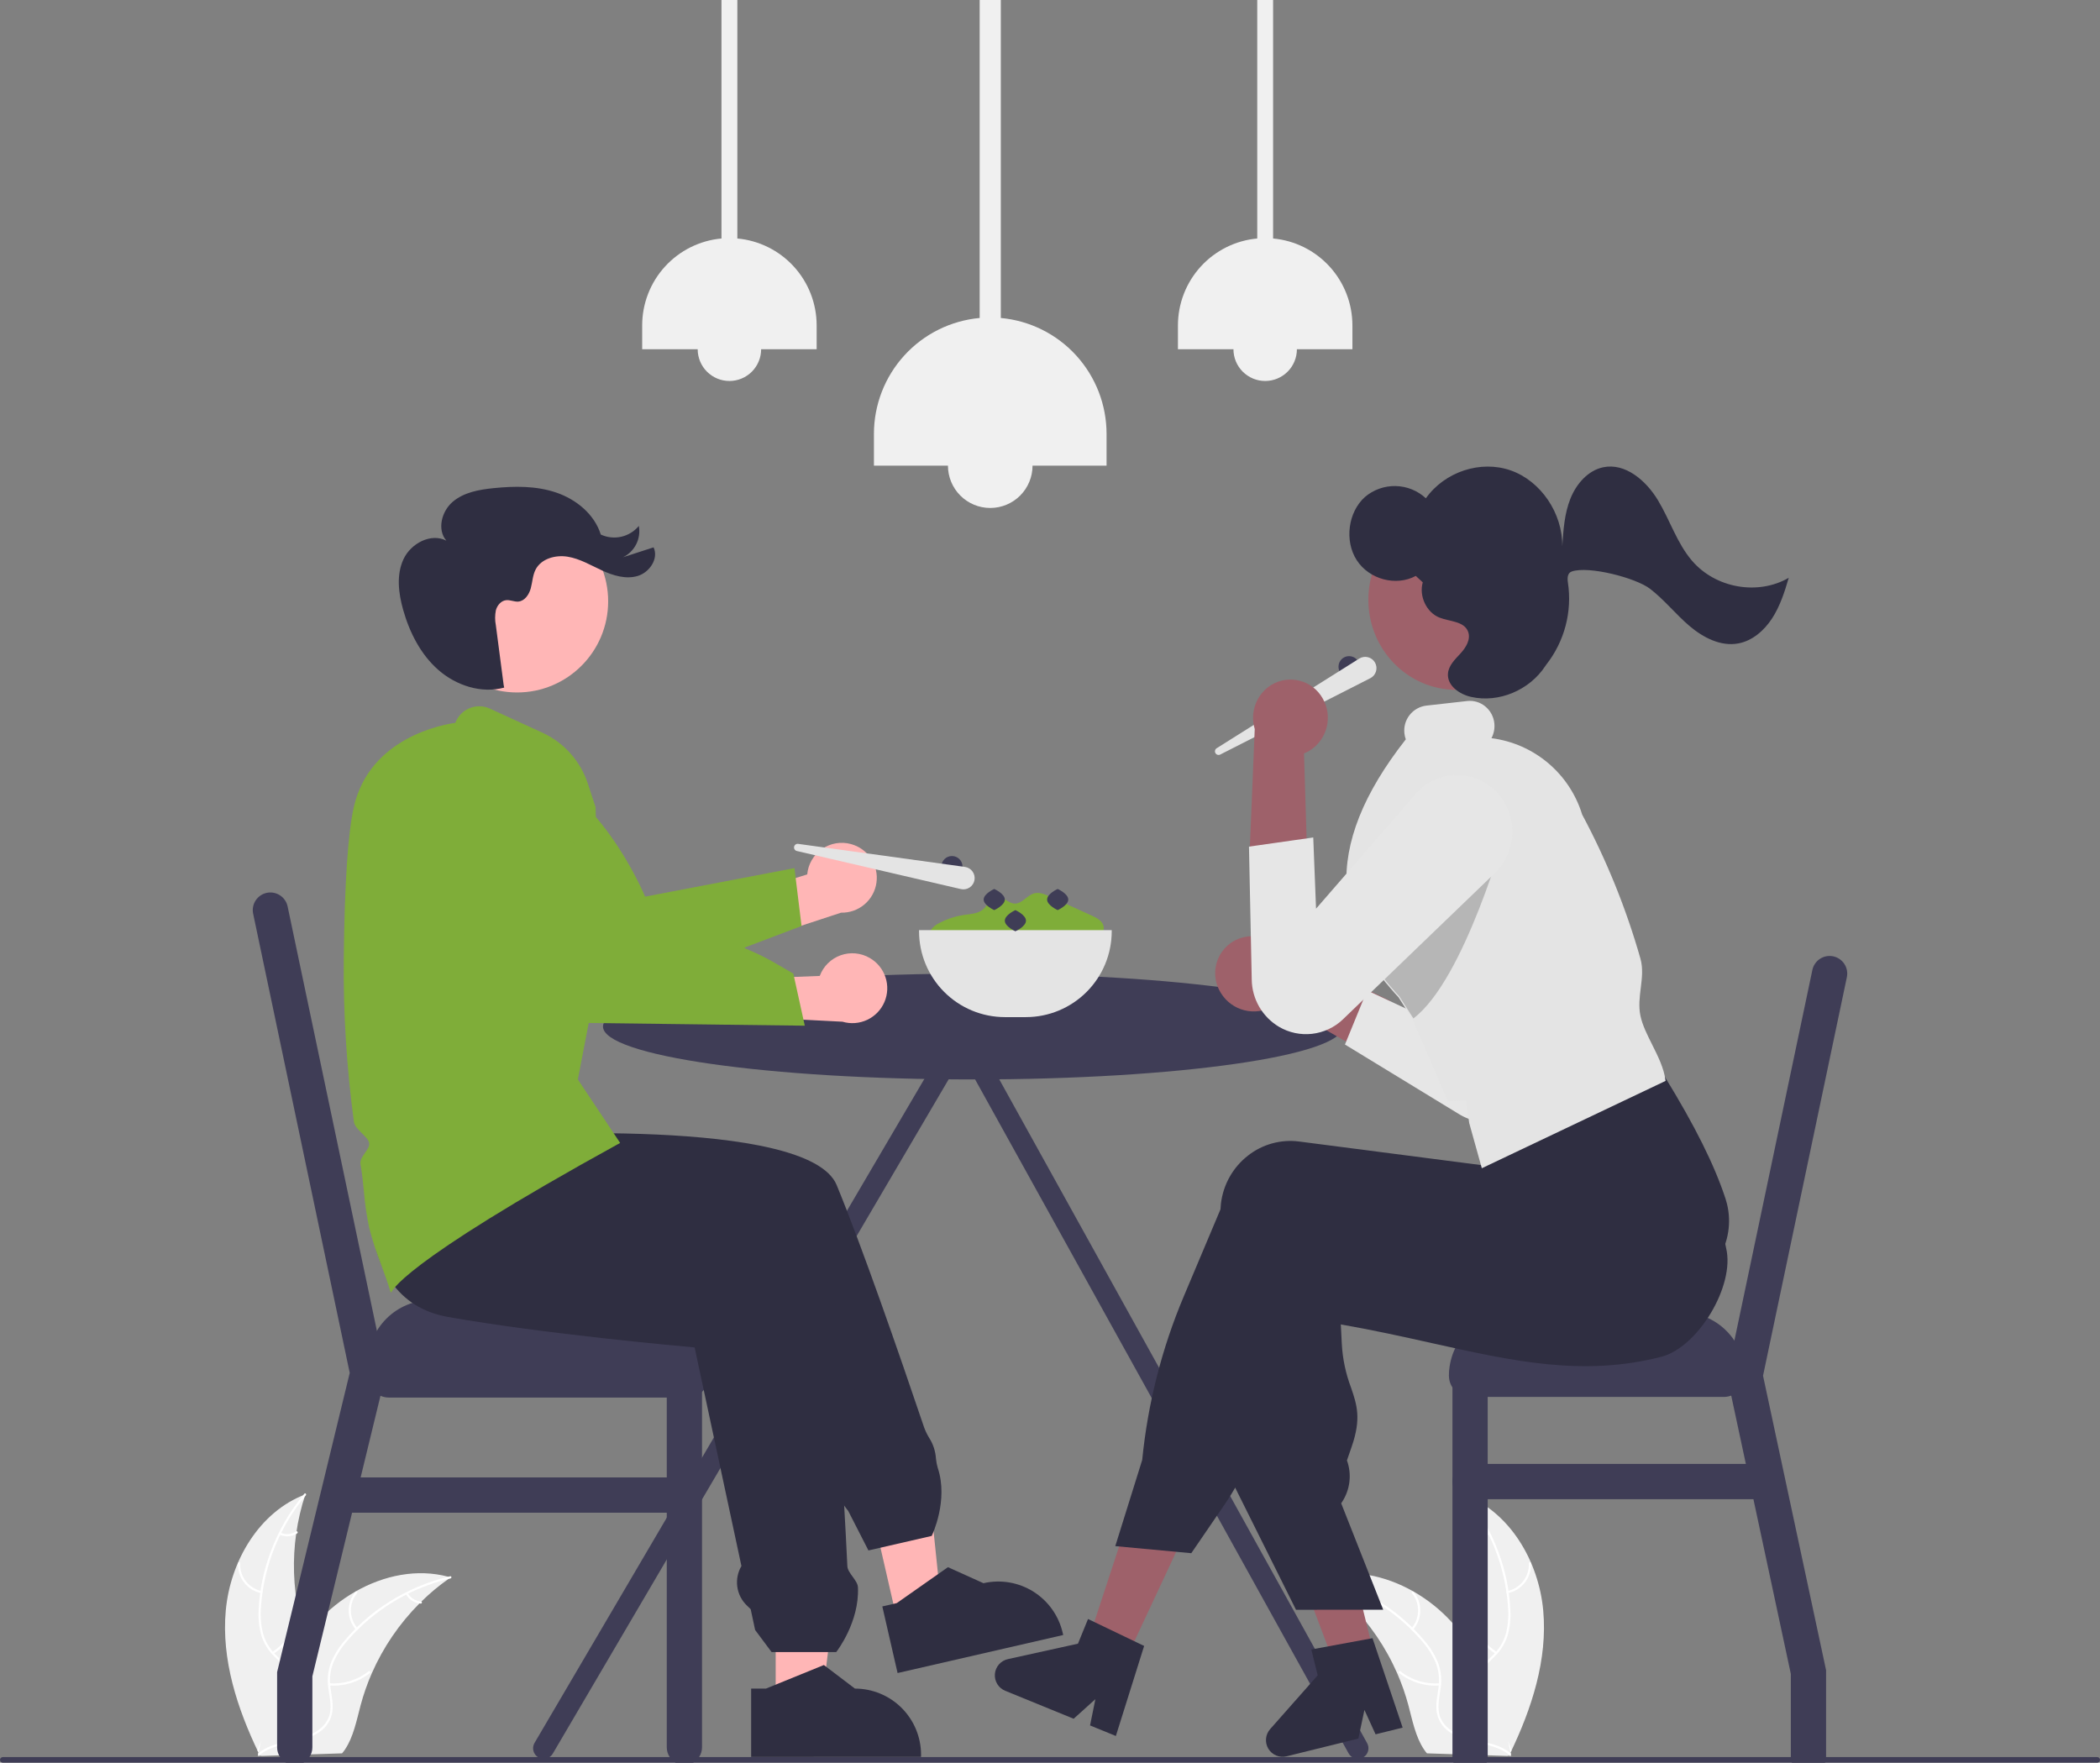 <svg width="654" height="549" viewBox="0 0 654 549" fill="none" xmlns="http://www.w3.org/2000/svg">
<rect x="0" y="0" width="654" height="549" fill="#808080" stroke="none"/>
<g clip-path="url(#clip0_19_76)">
<path d="M425.734 542.861L303.221 321.778C303.186 321.237 303.019 320.712 302.734 320.252C302.448 319.791 302.054 319.407 301.586 319.135C301.048 318.827 300.434 318.679 299.816 318.707C299.796 318.706 299.776 318.707 299.756 318.706C299.736 318.707 299.716 318.706 299.696 318.707C298.858 318.668 298.037 318.955 297.405 319.507C296.774 320.06 296.38 320.835 296.306 321.672L166.46 542.861C166.243 543.236 166.103 543.65 166.046 544.079C165.989 544.508 166.018 544.945 166.13 545.363C166.242 545.781 166.435 546.173 166.698 546.517C166.961 546.86 167.29 547.149 167.664 547.365C168.039 547.582 168.452 547.722 168.881 547.779C169.31 547.835 169.746 547.806 170.164 547.694C170.582 547.582 170.973 547.389 171.316 547.125C171.66 546.861 171.947 546.532 172.164 546.157L299.668 328.957L420.03 546.157C420.247 546.532 420.534 546.861 420.877 547.125C421.221 547.389 421.612 547.582 422.03 547.694C422.448 547.806 422.884 547.835 423.313 547.779C423.742 547.722 424.155 547.582 424.53 547.365C424.904 547.149 425.233 546.86 425.496 546.517C425.759 546.173 425.952 545.781 426.064 545.363C426.176 544.945 426.204 544.508 426.148 544.079C426.091 543.65 425.951 543.236 425.734 542.861Z" fill="#3F3D56"/>
<path d="M279.455 504.929L293.303 501.749L287.638 446.776L267.2 451.469L279.455 504.929Z" fill="#FFB6B6"/>
<path d="M290.162 478.372L270.455 482.897L264.153 470.572L263.797 470.135C261.001 466.701 259.45 462.421 259.395 457.992L243.015 414.625L241.676 413.988C240.64 413.495 239.721 412.786 238.98 411.909C238.239 411.032 237.694 410.007 237.381 408.902C237.068 407.797 236.993 406.638 237.163 405.503C237.333 404.367 237.743 403.28 238.366 402.316L236.632 397.725L187.702 397.815L187.653 397.801L127.568 380.932L133.876 343.29L150.778 353.931C156.348 353.569 251.753 347.706 260.567 369.106C268.415 388.163 279.725 420.721 287.831 444.677C288.236 445.753 288.738 446.789 289.332 447.772C290.593 449.716 291.333 451.952 291.481 454.265C291.577 455.271 291.769 456.266 292.054 457.236C295.423 467.316 290.29 478.106 290.238 478.215L290.162 478.372Z" fill="#2F2E41"/>
<path d="M274.777 500.333L279.279 499.299L295.217 488.108L306.278 493.099L306.28 493.098C311.604 491.876 317.195 492.821 321.823 495.725C326.452 498.628 329.738 503.253 330.96 508.582L331.11 509.235L279.533 521.079L274.777 500.333Z" fill="#2F2E41"/>
<path d="M70.316 501.567C71.724 486.229 80.7 470.872 95.098 465.433C89.861 481.342 90.416 498.592 96.664 514.131C99.095 520.116 102.422 526.518 100.514 532.689C99.326 536.529 96.217 539.538 92.695 541.469C89.174 543.401 85.228 544.395 81.332 545.37L80.581 546.034C73.9 532.158 68.908 516.906 70.316 501.567Z" fill="#F0F0F0"/>
<path d="M95.251 465.717C87.079 475.496 82.193 487.605 81.288 500.322C81.044 503.056 81.233 505.812 81.847 508.487C82.529 511.074 83.891 513.431 85.791 515.313C87.527 517.103 89.51 518.733 90.782 520.915C91.416 522.041 91.805 523.289 91.923 524.576C92.042 525.864 91.887 527.162 91.469 528.385C90.507 531.461 88.499 534.007 86.448 536.429C84.171 539.117 81.764 541.874 80.871 545.37C80.763 545.794 80.113 545.601 80.221 545.178C81.773 539.095 87.509 535.484 90.122 529.966C91.341 527.392 91.793 524.434 90.488 521.799C89.346 519.495 87.303 517.813 85.529 516.015C83.649 514.206 82.239 511.964 81.424 509.485C80.676 506.849 80.382 504.106 80.554 501.371C80.842 495.209 82.097 489.131 84.272 483.359C86.718 476.757 90.274 470.623 94.786 465.222C95.066 464.888 95.529 465.385 95.251 465.717Z" fill="white"/>
<path d="M81.339 496.21C79.228 495.768 77.342 494.59 76.019 492.885C74.696 491.18 74.021 489.06 74.115 486.904C74.12 486.816 74.159 486.733 74.223 486.673C74.287 486.613 74.372 486.58 74.46 486.582C74.548 486.584 74.632 486.619 74.694 486.682C74.757 486.744 74.792 486.828 74.794 486.916C74.702 488.924 75.331 490.899 76.566 492.483C77.802 494.068 79.562 495.159 81.531 495.559C81.958 495.646 81.764 496.297 81.339 496.21Z" fill="white"/>
<path d="M84.791 514.521C88.502 512.138 91.179 508.443 92.289 504.172C92.399 503.749 93.049 503.942 92.94 504.364C91.776 508.806 88.983 512.646 85.115 515.117C84.747 515.352 84.424 514.755 84.791 514.521Z" fill="white"/>
<path d="M87.368 477.38C88.149 477.721 89.002 477.863 89.852 477.792C90.701 477.722 91.52 477.441 92.234 476.975C92.6 476.736 92.922 477.333 92.559 477.572C91.767 478.082 90.863 478.391 89.924 478.471C88.986 478.551 88.042 478.4 87.176 478.031C87.091 478.003 87.02 477.944 86.978 477.866C86.935 477.787 86.924 477.696 86.946 477.609C86.972 477.523 87.031 477.451 87.11 477.408C87.189 477.365 87.281 477.355 87.368 477.38Z" fill="white"/>
<path d="M140.345 491.293C140.121 491.45 139.897 491.606 139.673 491.768C136.672 493.884 133.848 496.241 131.228 498.815C131.022 499.011 130.817 499.212 130.617 499.414C124.372 505.683 119.344 513.058 115.788 521.164C114.377 524.391 113.212 527.72 112.305 531.124C111.053 535.825 110.068 541.021 107.416 544.919C107.143 545.328 106.846 545.721 106.525 546.094L81.448 546.9C81.39 546.873 81.332 546.852 81.274 546.825L80.274 546.903C80.309 546.725 80.349 546.54 80.383 546.361C80.403 546.257 80.428 546.153 80.448 546.049C80.462 545.98 80.477 545.911 80.487 545.848C80.492 545.824 80.497 545.801 80.502 545.784C80.511 545.721 80.527 545.663 80.536 545.605C80.755 544.572 80.982 543.539 81.216 542.505C81.216 542.499 81.216 542.499 81.221 542.493C82.929 534.6 85.567 526.937 89.079 519.666C89.187 519.451 89.294 519.229 89.414 519.014C91.045 515.792 92.936 512.71 95.069 509.797C96.242 508.206 97.494 506.675 98.822 505.211C102.259 501.434 106.269 498.221 110.704 495.692C119.546 490.649 129.9 488.493 139.606 491.088C139.854 491.154 140.097 491.221 140.345 491.293Z" fill="#F0F0F0"/>
<path d="M140.299 491.614C127.891 494.498 116.707 501.221 108.334 510.829C106.495 512.866 104.988 515.18 103.869 517.686C102.857 520.162 102.527 522.865 102.912 525.512C103.221 527.988 103.824 530.485 103.527 532.993C103.356 534.274 102.916 535.505 102.236 536.604C101.556 537.704 100.652 538.647 99.582 539.372C96.964 541.248 93.829 542.071 90.735 542.768C87.299 543.543 83.719 544.293 80.903 546.547C80.562 546.82 80.159 546.274 80.5 546.002C85.398 542.08 92.15 542.653 97.555 539.822C100.078 538.501 102.218 536.412 102.76 533.522C103.235 530.995 102.615 528.419 102.28 525.915C101.867 523.338 102.09 520.699 102.931 518.228C103.919 515.673 105.335 513.305 107.116 511.225C111.054 506.479 115.712 502.382 120.92 499.084C126.844 495.287 133.373 492.532 140.225 490.939C140.649 490.84 140.72 491.516 140.299 491.614Z" fill="white"/>
<path d="M110.848 507.577C109.428 505.952 108.631 503.875 108.6 501.716C108.569 499.558 109.306 497.459 110.678 495.794C110.957 495.458 111.492 495.876 111.213 496.212C109.932 497.76 109.246 499.716 109.279 501.726C109.312 503.735 110.062 505.667 111.393 507.172C111.682 507.5 111.135 507.902 110.848 507.577Z" fill="white"/>
<path d="M102.59 524.278C106.986 524.611 111.346 523.274 114.801 520.533C115.144 520.261 115.547 520.807 115.205 521.079C111.605 523.924 107.064 525.306 102.49 524.949C102.054 524.915 102.156 524.243 102.59 524.278Z" fill="white"/>
<path d="M126.988 496.175C127.407 496.918 128.003 497.546 128.724 498.002C129.445 498.457 130.267 498.726 131.118 498.785C131.554 498.814 131.451 499.485 131.018 499.457C130.079 499.387 129.171 499.089 128.373 498.587C127.576 498.086 126.913 497.396 126.444 496.579C126.393 496.506 126.372 496.416 126.385 496.328C126.398 496.24 126.444 496.16 126.514 496.105C126.586 496.052 126.677 496.029 126.766 496.042C126.855 496.056 126.935 496.103 126.988 496.175Z" fill="white"/>
<path d="M480.602 501.567C479.195 486.229 470.218 470.872 455.82 465.433C461.057 481.342 460.502 498.592 454.254 514.131C451.823 520.116 448.496 526.518 450.404 532.689C451.592 536.529 454.701 539.538 458.223 541.469C461.744 543.401 465.69 544.395 469.586 545.37L470.337 546.034C477.018 532.158 482.01 516.906 480.602 501.567Z" fill="#F0F0F0"/>
<path d="M455.667 465.717C463.839 475.496 468.725 487.605 469.63 500.322C469.873 503.056 469.685 505.812 469.071 508.487C468.389 511.074 467.027 513.431 465.127 515.313C463.391 517.103 461.408 518.733 460.136 520.915C459.502 522.041 459.113 523.289 458.995 524.576C458.876 525.864 459.031 527.162 459.449 528.385C460.411 531.461 462.419 534.007 464.47 536.429C466.747 539.117 469.154 541.874 470.047 545.37C470.155 545.794 470.805 545.601 470.697 545.178C469.145 539.095 463.409 535.484 460.796 529.966C459.577 527.392 459.125 524.434 460.43 521.799C461.572 519.495 463.615 517.813 465.389 516.015C467.269 514.206 468.679 511.964 469.494 509.485C470.242 506.849 470.536 504.106 470.364 501.371C470.076 495.209 468.821 489.131 466.646 483.359C464.2 476.757 460.644 470.623 456.132 465.222C455.852 464.888 455.389 465.385 455.667 465.717Z" fill="white"/>
<path d="M469.579 496.21C471.69 495.768 473.576 494.59 474.899 492.885C476.222 491.18 476.897 489.06 476.803 486.904C476.798 486.816 476.76 486.733 476.695 486.673C476.631 486.613 476.546 486.58 476.458 486.582C476.37 486.584 476.286 486.619 476.224 486.682C476.162 486.744 476.126 486.828 476.124 486.916C476.216 488.924 475.587 490.899 474.352 492.483C473.116 494.068 471.356 495.159 469.387 495.559C468.96 495.646 469.154 496.297 469.579 496.21Z" fill="white"/>
<path d="M466.127 514.521C462.416 512.138 459.739 508.443 458.629 504.172C458.519 503.749 457.869 503.942 457.978 504.364C459.142 508.806 461.936 512.646 465.803 515.117C466.171 515.352 466.494 514.755 466.127 514.521Z" fill="white"/>
<path d="M463.55 477.38C462.769 477.721 461.916 477.863 461.066 477.792C460.217 477.722 459.398 477.441 458.684 476.975C458.318 476.736 457.996 477.333 458.359 477.572C459.151 478.082 460.055 478.391 460.994 478.471C461.932 478.551 462.876 478.4 463.742 478.031C463.827 478.003 463.898 477.944 463.94 477.866C463.983 477.787 463.994 477.696 463.972 477.609C463.946 477.523 463.887 477.451 463.808 477.408C463.729 477.365 463.637 477.355 463.55 477.38Z" fill="white"/>
<path d="M410.573 491.293C410.797 491.45 411.021 491.606 411.245 491.768C414.246 493.884 417.07 496.241 419.69 498.815C419.896 499.011 420.101 499.212 420.301 499.414C426.546 505.683 431.574 513.058 435.13 521.164C436.541 524.391 437.706 527.72 438.613 531.124C439.865 535.825 440.85 541.021 443.502 544.919C443.775 545.328 444.072 545.721 444.393 546.094L469.47 546.9C469.528 546.873 469.586 546.852 469.644 546.825L470.644 546.903C470.609 546.725 470.569 546.54 470.535 546.361C470.515 546.257 470.49 546.153 470.471 546.049C470.456 545.98 470.441 545.911 470.431 545.848C470.426 545.824 470.421 545.801 470.416 545.784C470.407 545.721 470.391 545.663 470.382 545.605C470.163 544.572 469.936 543.539 469.702 542.505C469.702 542.499 469.702 542.499 469.697 542.493C467.989 534.6 465.351 526.938 461.839 519.666C461.731 519.451 461.624 519.229 461.504 519.014C459.873 515.792 457.982 512.71 455.849 509.797C454.676 508.206 453.424 506.675 452.096 505.211C448.659 501.434 444.649 498.221 440.214 495.692C431.372 490.649 421.018 488.493 411.312 491.088C411.064 491.154 410.821 491.221 410.573 491.293Z" fill="#F0F0F0"/>
<path d="M410.619 491.614C423.027 494.498 434.211 501.221 442.584 510.829C444.423 512.866 445.93 515.18 447.049 517.686C448.061 520.162 448.391 522.865 448.006 525.512C447.697 527.988 447.094 530.485 447.391 532.993C447.562 534.274 448.002 535.505 448.682 536.604C449.362 537.704 450.266 538.647 451.336 539.372C453.954 541.248 457.089 542.07 460.183 542.768C463.618 543.543 467.199 544.293 470.015 546.547C470.356 546.82 470.759 546.274 470.418 546.002C465.52 542.08 458.768 542.653 453.363 539.822C450.84 538.501 448.7 536.412 448.158 533.522C447.683 530.995 448.303 528.419 448.638 525.915C449.051 523.338 448.828 520.699 447.987 518.228C446.999 515.673 445.583 513.305 443.802 511.225C439.864 506.479 435.206 502.382 429.998 499.084C424.074 495.287 417.545 492.532 410.693 490.939C410.269 490.84 410.198 491.516 410.619 491.614Z" fill="white"/>
<path d="M440.07 507.577C441.49 505.952 442.287 503.875 442.318 501.716C442.349 499.558 441.612 497.459 440.24 495.794C439.961 495.458 439.426 495.876 439.705 496.212C440.986 497.76 441.672 499.716 441.639 501.726C441.606 503.735 440.856 505.667 439.525 507.172C439.236 507.5 439.783 507.902 440.07 507.577Z" fill="white"/>
<path d="M448.328 524.278C443.932 524.611 439.572 523.274 436.117 520.533C435.774 520.261 435.371 520.807 435.713 521.079C439.313 523.924 443.854 525.306 448.428 524.949C448.864 524.915 448.762 524.243 448.328 524.278Z" fill="white"/>
<path d="M423.93 496.175C423.511 496.918 422.915 497.546 422.194 498.002C421.473 498.457 420.651 498.726 419.8 498.785C419.364 498.814 419.467 499.485 419.9 499.457C420.839 499.387 421.747 499.089 422.545 498.587C423.342 498.086 424.005 497.396 424.475 496.579C424.525 496.506 424.546 496.416 424.533 496.328C424.52 496.24 424.474 496.16 424.404 496.105C424.332 496.052 424.241 496.029 424.152 496.042C424.064 496.056 423.983 496.103 423.93 496.175Z" fill="white"/>
<path d="M654 548.128C653.999 548.359 653.908 548.581 653.744 548.744C653.581 548.907 653.36 548.999 653.129 549H0.871C0.64 549 0.419 548.908 0.255 548.745C0.092 548.581 0 548.36 0 548.128C0 547.897 0.092 547.676 0.255 547.512C0.419 547.349 0.64 547.257 0.871 547.257H653.129C653.36 547.257 653.581 547.349 653.744 547.513C653.908 547.676 653.999 547.897 654 548.128Z" fill="#3F3D56"/>
<path d="M420.138 210.948C421.957 210.948 423.431 209.473 423.431 207.652C423.431 205.832 421.957 204.356 420.138 204.356C418.319 204.356 416.845 205.832 416.845 207.652C416.845 209.473 418.319 210.948 420.138 210.948Z" fill="#3F3D56"/>
<path d="M378.902 233.041L423.298 205.124C423.7 204.871 424.148 204.702 424.617 204.628C425.085 204.554 425.564 204.576 426.024 204.692C426.484 204.808 426.915 205.016 427.293 205.304C427.67 205.591 427.985 205.953 428.219 206.366C428.453 206.779 428.601 207.235 428.653 207.707C428.706 208.179 428.663 208.656 428.526 209.111C428.389 209.565 428.162 209.987 427.858 210.352C427.553 210.716 427.178 211.014 426.756 211.23L380.016 235.009C379.757 235.141 379.456 235.168 379.177 235.084C378.899 235 378.663 234.811 378.519 234.558C378.376 234.304 378.336 234.005 378.407 233.723C378.478 233.44 378.655 233.196 378.902 233.041Z" fill="#E4E4E4"/>
<path d="M289.833 293.153C289.484 292.633 289.301 292.018 289.31 291.391C289.319 290.764 289.519 290.155 289.884 289.644C290.635 288.638 291.636 287.844 292.786 287.341C295.162 286.131 297.721 285.321 300.36 284.945C302.365 284.661 304.554 284.57 306.11 283.271C307.655 281.981 308.516 279.57 310.519 279.368C312.454 279.174 313.942 281.294 315.883 281.426C318.276 281.588 319.842 278.786 322.171 278.211C323.729 277.826 325.331 278.505 326.793 279.169L335.565 283.152L340.062 285.194C341.632 285.907 343.403 286.867 343.7 288.568C344.107 290.904 341.511 292.553 339.291 293.382C323.44 299.237 306.022 299.24 290.169 293.388" fill="#7FAD39"/>
<path d="M303.049 336.199C366.705 336.199 418.309 328.82 418.309 319.718C418.309 310.616 366.705 303.238 303.049 303.238C239.393 303.238 187.79 310.616 187.79 319.718C187.79 328.82 239.393 336.199 303.049 336.199Z" fill="#3F3D56"/>
<path d="M536.861 421.896H457.826C454.188 421.896 451.24 424.848 451.24 428.488C451.24 432.129 454.188 435.081 457.826 435.081H536.861C540.498 435.081 543.447 432.129 543.447 428.488C543.447 424.848 540.498 421.896 536.861 421.896Z" fill="#3F3D56"/>
<path d="M575.164 304.366L549.06 428.481L555.859 460.248L568.694 520.2V547.147C568.696 547.184 568.693 547.22 568.687 547.257C568.683 547.852 568.574 548.442 568.365 549H558.047C557.838 548.442 557.729 547.852 557.725 547.257C557.719 547.22 557.716 547.184 557.717 547.147V521.357L546.067 466.943L543.711 455.956L539.151 434.663L537.834 428.496V428.489L539.137 422.307L540.139 417.538L564.421 302.11C564.568 301.403 564.853 300.733 565.26 300.137C565.666 299.54 566.186 299.03 566.79 298.635C567.393 298.24 568.069 297.968 568.778 297.835C569.486 297.701 570.214 297.708 570.92 297.857C571.626 298.005 572.296 298.291 572.891 298.698C573.486 299.106 573.996 299.627 574.39 300.231C574.784 300.836 575.055 301.512 575.188 302.221C575.321 302.931 575.312 303.66 575.164 304.366Z" fill="#3F3D56"/>
<path d="M463.314 428.488V547.147C463.316 547.184 463.313 547.22 463.307 547.257C463.303 547.852 463.194 548.442 462.985 549H452.667C452.458 548.442 452.349 547.852 452.345 547.257C452.339 547.22 452.336 547.184 452.337 547.147V428.488C452.337 427.032 452.916 425.634 453.945 424.604C454.974 423.574 456.37 422.995 457.826 422.995C459.282 422.995 460.678 423.574 461.707 424.604C462.736 425.634 463.314 427.032 463.314 428.488Z" fill="#3F3D56"/>
<path d="M470.998 408.712H523.688C528.929 408.712 533.955 410.796 537.66 414.504C541.365 418.213 543.447 423.243 543.447 428.488H451.24C451.24 423.243 453.321 418.213 457.027 414.504C460.732 410.796 465.758 408.712 470.998 408.712Z" fill="#3F3D56"/>
<path d="M550.033 466.943H457.826C456.37 466.943 454.974 466.364 453.945 465.334C452.916 464.303 452.337 462.906 452.337 461.449C452.337 459.992 452.916 458.595 453.945 457.565C454.974 456.535 456.37 455.956 457.826 455.956H550.033C551.489 455.956 552.885 456.535 553.914 457.565C554.944 458.595 555.522 459.992 555.522 461.449C555.522 462.906 554.944 464.303 553.914 465.334C552.885 466.364 551.489 466.943 550.033 466.943Z" fill="#3F3D56"/>
<path d="M121.129 435.28H214.135C217.772 435.28 220.721 432.329 220.721 428.688V426.691C220.721 423.05 217.772 420.099 214.135 420.099H121.129C117.491 420.099 114.543 423.05 114.543 426.691V428.688C114.543 432.329 117.491 435.28 121.129 435.28Z" fill="#3F3D56"/>
<path d="M120.171 427.778L118.488 434.722L112.311 460.153L109.648 471.14L97.28 522.104V544.217C97.283 545.3 96.962 546.359 96.358 547.257C95.883 547.983 95.237 548.582 94.477 549H89.106C88.346 548.582 87.7 547.983 87.225 547.257C86.621 546.359 86.3 545.3 86.303 544.217V520.786L100.046 464.167L108.916 427.602L78.839 284.59C78.69 283.884 78.681 283.155 78.814 282.446C78.947 281.737 79.217 281.061 79.611 280.457C80.005 279.853 80.514 279.332 81.109 278.925C81.704 278.517 82.373 278.232 83.078 278.083C83.784 277.935 84.511 277.927 85.22 278.061C85.928 278.194 86.603 278.466 87.206 278.861C87.81 279.256 88.329 279.766 88.736 280.361C89.142 280.957 89.427 281.627 89.574 282.334L117.376 414.491L118.656 420.585L120.149 427.69L120.171 427.778Z" fill="#3F3D56"/>
<path d="M218.628 427.69V544.217C218.631 545.3 218.31 546.359 217.706 547.257C217.231 547.983 216.585 548.582 215.825 549H210.446C209.69 548.579 209.047 547.981 208.573 547.257C207.969 546.359 207.648 545.3 207.651 544.217V427.69C207.651 426.233 208.229 424.836 209.259 423.806C210.288 422.775 211.684 422.197 213.14 422.197C214.595 422.197 215.991 422.775 217.021 423.806C218.05 424.836 218.628 426.233 218.628 427.69Z" fill="#3F3D56"/>
<path d="M220.721 427.689H114.543V424.693C114.543 422.096 115.054 419.524 116.047 417.125C117.04 414.726 118.495 412.545 120.33 410.709C122.165 408.873 124.343 407.416 126.74 406.422C129.137 405.428 131.707 404.917 134.301 404.917H200.962C206.203 404.917 211.228 407 214.934 410.709C218.639 414.418 220.721 419.448 220.721 424.693V427.689Z" fill="#3F3D56"/>
<path d="M213.137 471.137H106.958C105.503 471.137 104.107 470.559 103.078 469.528C102.048 468.498 101.47 467.101 101.47 465.644C101.47 464.187 102.048 462.79 103.078 461.759C104.107 460.729 105.503 460.15 106.958 460.15H213.137C214.593 460.15 215.989 460.729 217.018 461.759C218.047 462.79 218.625 464.187 218.625 465.644C218.625 467.101 218.047 468.498 217.018 469.528C215.989 470.559 214.593 471.137 213.137 471.137Z" fill="#3F3D56"/>
<path d="M349.593 519.058L338.058 513.536L353.903 465.275L370.929 473.424L349.593 519.058Z" fill="#9E616A"/>
<path d="M427.771 514.686L415.367 517.75L397.395 470.252L415.703 465.73L427.771 514.686Z" fill="#9E616A"/>
<path d="M380.228 309.293C381.873 311.968 384.498 313.893 387.542 314.657C390.586 315.421 393.807 314.965 396.519 313.384C397.064 313.054 397.582 312.679 398.065 312.263L434.536 333.211L432.952 311.707L398.561 295.111C396.69 293.23 394.248 292.023 391.618 291.68C388.988 291.337 386.318 291.878 384.028 293.217C382.709 294.009 381.562 295.058 380.655 296.3C379.747 297.543 379.097 298.955 378.743 300.453C378.389 301.952 378.338 303.505 378.593 305.024C378.848 306.542 379.404 307.993 380.228 309.293Z" fill="#9E616A"/>
<path d="M418.856 325.323L425.303 329.255L454.256 346.926C456.158 348.117 458.275 348.922 460.488 349.293C462.7 349.664 464.964 349.595 467.15 349.09C469.336 348.585 471.401 347.654 473.227 346.35C475.053 345.046 476.604 343.394 477.792 341.489C479.936 337.954 480.694 333.749 479.921 329.687L467.053 265.339C466.578 262.813 465.563 260.419 464.078 258.322C462.593 256.224 460.674 254.472 458.45 253.186C456.227 251.899 453.752 251.108 451.195 250.867C448.638 250.626 446.059 250.941 443.635 251.789C439.56 253.222 436.184 256.156 434.193 259.992C432.202 263.829 431.746 268.28 432.919 272.441L446.375 318.108L425.749 308.483L418.856 325.323Z" fill="#E6E6E6"/>
<path d="M403.613 501.376L383.764 461.531L383.766 461.439L385.726 388.357C385.751 387.708 385.803 387.054 385.882 386.412C386.228 383.482 387.154 380.65 388.605 378.081C390.056 375.513 392.003 373.259 394.333 371.451C396.565 369.703 399.122 368.418 401.855 367.67C404.589 366.922 407.443 366.726 410.253 367.094L467.012 374.445L468.98 366.389L469.347 366.256L523.73 346.307L524.044 346.818C531.166 358.417 536.145 381.587 537.502 388.412L537.521 388.51C537.55 388.654 537.567 388.741 537.573 388.767C540.373 400.414 528.804 419.707 517.28 422.607C493.006 428.799 471.297 423.969 446.16 418.375C437.146 416.368 427.83 414.294 417.569 412.501L417.874 418.546C418.124 423.198 419.089 427.784 420.737 432.142C422.566 437.505 424.011 441.742 420.955 450.575L419.477 454.847C420.244 456.969 420.508 459.239 420.248 461.48C419.989 463.721 419.212 465.87 417.981 467.76L417.684 468.214L430.774 501.368L403.613 501.376Z" fill="#2F2E41"/>
<path d="M371 483.755L347.33 481.553L355.716 454.71C357.446 437.184 361.806 420.018 368.65 403.792L380.088 376.66C380.114 376.056 380.165 375.449 380.239 374.853C380.585 371.923 381.51 369.091 382.961 366.522C384.412 363.954 386.36 361.7 388.69 359.893C390.922 358.146 393.479 356.861 396.212 356.113C398.945 355.365 401.8 355.168 404.609 355.535L461.284 362.877L463.753 342.14L518.151 334.854L518.4 335.259C527.908 350.744 533.945 362.866 537.397 373.409C537.57 373.946 537.724 374.495 537.856 375.041C540.674 386.767 533.638 398.654 522.17 401.541C492.946 408.998 457.803 408.791 411.597 400.886L389.235 454.15C387.098 459.238 384.452 464.095 381.337 468.65L371 483.755Z" fill="#2F2E41"/>
<path d="M453.565 214.859C468.708 214.859 480.984 202.298 480.984 186.804C480.984 171.31 468.708 158.749 453.565 158.749C438.422 158.749 426.146 171.31 426.146 186.804C426.146 202.298 438.422 214.859 453.565 214.859Z" fill="#9E616A"/>
<path d="M461.482 363.856L457.548 349.749L456.581 342.791L450.926 342.98L439.828 317.341L435.518 310.58C434.639 309.654 433.843 308.763 433.129 307.908C428.638 302.827 425.037 297.023 422.477 290.741C420.684 286.228 419.631 281.454 419.359 276.604C418.555 262.279 424.588 247.123 437.805 230.273C437.588 229.676 437.444 229.056 437.375 228.425C437.138 226.378 437.719 224.321 438.991 222.7C440.262 221.08 442.122 220.027 444.164 219.772L456.912 218.339C457.903 218.227 458.907 218.313 459.865 218.592C460.822 218.872 461.715 219.339 462.491 219.967C463.3 220.617 463.973 221.421 464.469 222.334C464.965 223.246 465.275 224.248 465.38 225.282C465.551 226.88 465.236 228.493 464.478 229.91C470.976 230.736 477.098 233.42 482.11 237.641C487.121 241.862 490.81 247.44 492.733 253.707C500.361 267.959 506.441 282.989 510.868 298.538C511.741 301.584 511.352 304.722 510.976 307.756C510.629 310.559 510.27 313.458 510.874 316.347C511.488 319.286 512.965 322.233 514.529 325.354C516.32 328.928 518.172 332.624 518.672 336.392L518.708 336.656L461.482 363.856Z" fill="#E4E4E4"/>
<path opacity="0.2" d="M422.816 290.602C425.364 296.848 428.945 302.619 433.41 307.673C434.174 308.587 434.982 309.484 435.827 310.384L440.164 317.195C456.153 305.2 469.107 257.97 469.107 257.97L451.067 254.458L422.816 290.602Z" fill="black"/>
<path d="M411.895 217.48C413.474 220.196 413.933 223.421 413.173 226.47C412.413 229.52 410.494 232.151 407.824 233.806C407.276 234.134 406.702 234.416 406.108 234.649L407.385 276.717L389.183 265.249L390.761 227.058C389.987 224.517 390.075 221.79 391.011 219.304C391.948 216.818 393.68 214.712 395.938 213.315C397.254 212.519 398.715 211.994 400.236 211.773C401.758 211.551 403.308 211.637 404.795 212.025C406.283 212.414 407.677 213.096 408.897 214.033C410.116 214.97 411.135 216.142 411.895 217.48Z" fill="#9E616A"/>
<path d="M408.985 260.838L388.968 263.686L389.829 305.174C389.879 308.134 390.684 311.032 392.168 313.592C393.652 316.152 395.766 318.29 398.308 319.803C401.414 321.632 405.029 322.401 408.609 321.994C412.19 321.587 415.541 320.027 418.158 317.547L465.414 272.053C468.739 268.896 470.729 264.584 470.975 260.003C471.22 255.423 469.703 250.922 466.735 247.427C465.266 245.687 463.463 244.26 461.432 243.23C459.402 242.201 457.186 241.59 454.915 241.435C452.644 241.279 450.365 241.582 448.214 242.324C446.062 243.067 444.081 244.235 442.389 245.759C441.922 246.176 441.478 246.619 441.059 247.085L409.855 283.014L408.985 260.838Z" fill="#E6E6E6"/>
<path d="M241.572 531.449L255.779 531.448L262.538 476.599H241.57L241.572 531.449Z" fill="#FFB6B6"/>
<path d="M161.042 215.673C176.703 215.673 189.398 202.966 189.398 187.292C189.398 171.617 176.703 158.91 161.042 158.91C145.381 158.91 132.685 171.617 132.685 187.292C132.685 202.966 145.381 215.673 161.042 215.673Z" fill="#FFB6B6"/>
<path d="M260.416 514.552H240.297L235.168 507.671L233.78 501.188L232.585 500.03C230.964 498.473 229.916 496.413 229.61 494.185C229.305 491.957 229.761 489.691 230.903 487.754L216.322 419.664C212.503 419.327 169.436 415.473 139.498 410.17C131.837 408.813 125.855 405.086 121.719 399.091C111.556 384.361 115.909 360.526 115.954 360.288L116.004 360.022L116.273 359.991L186.2 352.136L186.295 352.18C188.615 353.281 243.23 379.231 252.155 388.164C256.185 392.198 265.177 416.164 267.19 441.644C267.55 446.208 266.253 450.857 264.998 455.352C263.823 459.559 262.609 463.908 262.849 468.02C263.219 474.364 263.57 481.019 263.892 487.8C263.943 488.881 264.757 489.999 265.543 491.08C266.365 492.21 267.141 493.277 267.19 494.394C267.668 505.222 260.597 514.322 260.526 514.413L260.416 514.552Z" fill="#2F2E41"/>
<path d="M264.997 262.886C263.474 262.469 261.878 262.392 260.321 262.659C258.765 262.926 257.286 263.532 255.989 264.433C254.691 265.335 253.607 266.51 252.813 267.876C252.018 269.242 251.533 270.766 251.39 272.34L227.83 279.71L228.813 295.133L261.939 284.257C264.597 284.321 267.186 283.407 269.216 281.689C271.246 279.97 272.575 277.565 272.952 274.931C273.329 272.297 272.727 269.616 271.261 267.396C269.795 265.176 267.566 263.571 264.997 262.886Z" fill="#FFB6B6"/>
<path d="M249.625 288.408L232.016 295.079L231.565 295.953C230.486 298.049 228.619 299.63 226.374 300.348C224.13 301.067 221.693 300.863 219.598 299.783L180.019 314.776C180.019 314.776 162.344 297.072 149.76 281.273L154.049 254.869C155.042 248.743 157.153 242.852 160.277 237.491C186.085 243.155 200.9 279.265 200.9 279.265L247.412 270.382L249.625 288.408Z" fill="#7FAD39"/>
<path d="M157.012 214.156C149.913 216.075 142.087 213.524 136.547 208.684C131.007 203.845 127.541 196.987 125.544 189.904C124.082 184.716 123.389 178.958 125.696 174.087C128.004 169.217 134.215 165.931 139.007 168.391C136.051 164.944 137.528 159.243 140.98 156.294C144.433 153.345 149.173 152.5 153.688 152.038C160.241 151.367 167.01 151.292 173.245 153.417C179.481 155.541 185.146 160.187 187.097 166.484C189.091 167.412 191.335 167.653 193.48 167.169C195.624 166.684 197.548 165.501 198.949 163.805C199.31 165.753 199.02 167.766 198.123 169.532C197.227 171.298 195.774 172.719 193.989 173.575L203.543 170.475C205.186 173.956 202.307 178.264 198.625 179.379C194.943 180.493 190.969 179.275 187.476 177.664C183.982 176.054 180.596 174.018 176.801 173.39C173.006 172.762 168.549 173.982 166.793 177.408C165.874 179.202 165.826 181.303 165.292 183.248C164.758 185.192 163.406 187.208 161.398 187.367C160.129 187.468 158.887 186.791 157.621 186.929C156.053 187.101 154.852 188.523 154.434 190.046C154.119 191.598 154.115 193.197 154.423 194.751L156.85 213.317" fill="#2F2E41"/>
<path d="M121.882 402.483C121.876 402.483 121.871 402.482 121.866 402.481L121.641 402.443L121.577 402.224C120.761 399.48 119.724 396.671 118.721 393.954C117.243 390.191 115.995 386.342 114.985 382.427C114.189 378.685 113.638 374.895 113.334 371.081C113.054 368.312 112.764 365.449 112.272 362.63C112.054 361.379 112.882 360.194 113.683 359.047C114.425 357.985 115.127 356.981 114.979 356.031C114.829 355.06 113.753 353.994 112.713 352.962C111.572 351.832 110.393 350.663 110.226 349.432C107.953 332.644 106.895 315.714 107.06 298.773C107.295 275.334 108.353 259.357 110.205 251.287C115.186 229.586 138.196 225.626 141.798 225.137C142.181 224.114 142.771 223.182 143.531 222.397C144.29 221.612 145.202 220.993 146.211 220.576C147.22 220.16 148.304 219.955 149.395 219.976C150.487 219.997 151.562 220.243 152.554 220.697L168.903 228.188C172.22 229.713 175.187 231.904 177.622 234.625C180.056 237.347 181.906 240.54 183.055 244.007L185.484 251.418L186.7 301.166L179.958 336.199L193.131 355.975C122.926 394.554 122.108 402.483 121.882 402.483Z" fill="#7FAD39"/>
<path d="M233.927 525.922H238.546L256.58 518.581L266.246 525.921H266.248C271.71 525.921 276.949 528.093 280.811 531.959C284.674 535.825 286.844 541.068 286.844 546.535V547.205L233.928 547.207L233.927 525.922Z" fill="#2F2E41"/>
<path d="M270.896 298.387C269.535 297.586 268.014 297.095 266.442 296.947C264.869 296.798 263.284 296.997 261.797 297.528C260.309 298.059 258.957 298.911 257.833 300.022C256.71 301.133 255.845 302.477 255.297 303.96L230.631 304.923L227.307 316.422L262.373 318.219C264.923 318.975 267.66 318.769 270.068 317.64C272.475 316.51 274.385 314.536 275.436 312.092C276.487 309.647 276.605 306.902 275.768 304.376C274.931 301.85 273.198 299.719 270.896 298.387Z" fill="#FFB6B6"/>
<path d="M250.635 319.459L225.298 319.143L222.091 319.099L170.542 318.449C170.542 318.449 156.543 305.083 144.354 291.321L146.063 278.952C147.729 266.814 153.745 255.695 162.991 247.665C180.449 259.34 190.573 282.451 190.573 282.451L207.549 290.054C219.495 290.589 231.136 294.001 241.484 300.001L247.066 303.238L250.635 319.459Z" fill="#7FAD39"/>
<path d="M436.822 538.082L428.392 540.164L424.923 532.57L423.033 541.488L400.674 547.011C399.602 547.276 398.474 547.191 397.453 546.768C396.433 546.346 395.575 545.608 395.003 544.663C394.432 543.717 394.177 542.614 394.277 541.514C394.376 540.413 394.825 539.373 395.556 538.546L410.369 521.793L408.383 513.739L427.44 510.222L436.822 538.082Z" fill="#2F2E41"/>
<path d="M347.511 540.686L339.472 537.401L341.135 529.218L334.362 535.314L313.039 526.603C312.017 526.185 311.155 525.452 310.579 524.509C310.003 523.567 309.743 522.464 309.837 521.363C309.931 520.263 310.375 519.221 311.102 518.39C311.83 517.559 312.804 516.982 313.882 516.745L335.71 511.931L338.842 504.251L356.315 512.638L347.511 540.686Z" fill="#2F2E41"/>
<path d="M319.515 316.789H312.928C305.847 316.78 299.057 313.961 294.05 308.949C289.042 303.937 286.226 297.142 286.218 290.054V289.688H346.226V290.054C346.218 297.142 343.401 303.937 338.393 308.949C333.386 313.961 326.596 316.78 319.515 316.789Z" fill="#E4E4E4"/>
<path d="M312.929 280.166C312.929 281.986 309.635 283.462 309.635 283.462C309.635 283.462 306.342 281.986 306.342 280.166C306.342 278.345 309.635 276.869 309.635 276.869C309.635 276.869 312.929 278.345 312.929 280.166Z" fill="#3F3D56"/>
<path d="M332.687 280.166C332.687 281.986 329.394 283.462 329.394 283.462C329.394 283.462 326.101 281.986 326.101 280.166C326.101 278.345 329.394 276.869 329.394 276.869C329.394 276.869 332.687 278.345 332.687 280.166Z" fill="#3F3D56"/>
<path d="M319.515 286.758C319.515 288.578 316.222 290.054 316.222 290.054C316.222 290.054 312.929 288.578 312.929 286.758C312.929 284.937 316.222 283.462 316.222 283.462C316.222 283.462 319.515 284.937 319.515 286.758Z" fill="#3F3D56"/>
<path d="M296.463 273.207C298.282 273.207 299.756 271.732 299.756 269.911C299.756 268.091 298.282 266.615 296.463 266.615C294.644 266.615 293.17 268.091 293.17 269.911C293.17 271.732 294.644 273.207 296.463 273.207Z" fill="#3F3D56"/>
<path d="M248.569 262.828L300.507 270.007C300.977 270.072 301.429 270.232 301.836 270.476C302.242 270.721 302.595 271.045 302.873 271.43C303.151 271.815 303.347 272.252 303.452 272.715C303.556 273.179 303.565 273.658 303.479 274.125C303.393 274.592 303.213 275.036 302.951 275.432C302.688 275.827 302.348 276.165 301.952 276.425C301.555 276.685 301.109 276.863 300.642 276.946C300.175 277.029 299.697 277.016 299.234 276.909L248.159 265.052C247.875 264.987 247.628 264.814 247.468 264.57C247.309 264.326 247.249 264.03 247.302 263.744C247.355 263.457 247.516 263.202 247.752 263.031C247.988 262.861 248.281 262.788 248.569 262.828Z" fill="#E4E4E4"/>
<path d="M311.683 99.038V1.52588e-05H305.097V99.038C296.098 99.86 287.731 104.018 281.638 110.698C275.546 117.377 272.167 126.094 272.166 135.139V145.027H295.218C295.218 148.524 296.606 151.877 299.076 154.35C301.546 156.822 304.897 158.211 308.39 158.211C311.884 158.211 315.234 156.822 317.705 154.35C320.175 151.877 321.563 148.524 321.563 145.027H344.615V135.139C344.614 126.094 341.235 117.377 335.142 110.698C329.049 104.018 320.682 99.86 311.683 99.038Z" fill="#F0F0F0"/>
<path d="M396.481 74.278V1.52588e-05H391.542V74.278C384.792 74.895 378.517 78.014 373.948 83.023C369.378 88.033 366.844 94.571 366.843 101.354V108.77H384.132C384.132 111.393 385.173 113.908 387.026 115.762C388.878 117.617 391.391 118.658 394.011 118.658C396.632 118.658 399.145 117.617 400.997 115.762C402.85 113.908 403.891 111.393 403.891 108.77H421.18V101.354C421.179 94.571 418.645 88.033 414.075 83.023C409.506 78.014 403.231 74.895 396.481 74.278Z" fill="#F0F0F0"/>
<path d="M229.63 74.278V1.52588e-05H224.69V74.278C217.941 74.895 211.666 78.014 207.096 83.023C202.526 88.033 199.992 94.571 199.992 101.354V108.77H217.28C217.28 111.393 218.321 113.908 220.174 115.762C222.027 117.617 224.54 118.658 227.16 118.658C229.78 118.658 232.293 117.617 234.146 115.762C235.998 113.908 237.039 111.393 237.039 108.77H254.328V101.354C254.327 94.571 251.793 88.033 247.224 83.023C242.654 78.014 236.379 74.895 229.63 74.278Z" fill="#F0F0F0"/>
<path d="M526.935 174.637C522.275 169.197 520.059 161.979 516.333 155.802C512.607 149.625 506.124 144.096 499.274 145.534C494.552 146.525 490.903 150.695 489.056 155.344C487.209 159.994 486.863 165.121 486.539 170.144C486.653 159.821 479.859 149.814 470.499 146.521C461.14 143.227 449.939 146.901 444.057 155.194C441.491 152.813 438.141 151.457 434.642 151.384C431.143 151.31 427.739 152.524 425.075 154.795C419.815 159.501 418.651 168.458 422.519 174.46C426.388 180.463 434.767 182.699 440.915 179.37L443.089 181.371C441.865 185.654 444.238 190.713 448.226 192.326C451.46 193.633 456.026 193.416 457.237 196.813C458.082 199.186 456.502 201.72 454.82 203.544C453.139 205.368 451.142 207.251 450.94 209.775C450.635 213.584 454.567 216.252 458.142 217.055C466.76 218.993 476.324 214.998 481.291 207.385C481.387 207.238 481.491 207.091 481.603 206.944C484.39 203.377 486.422 199.278 487.573 194.899C488.724 190.519 488.97 185.951 488.298 181.472C488.019 179.713 488.3 178.404 489.512 177.987C494.751 176.186 509.428 179.967 513.87 183.383C518.313 186.799 521.87 191.321 526.149 194.958C530.428 198.595 535.88 201.4 541.313 200.41C545.664 199.617 549.365 196.455 551.855 192.641C554.345 188.828 555.778 184.382 557.061 179.964C547.439 185.528 534.271 183.199 526.935 174.637Z" fill="#2F2E41"/>
</g>
<defs>
<clipPath id="clip0_19_76">
<rect width="654" height="549" fill="white"/>
</clipPath>
</defs>
</svg>
